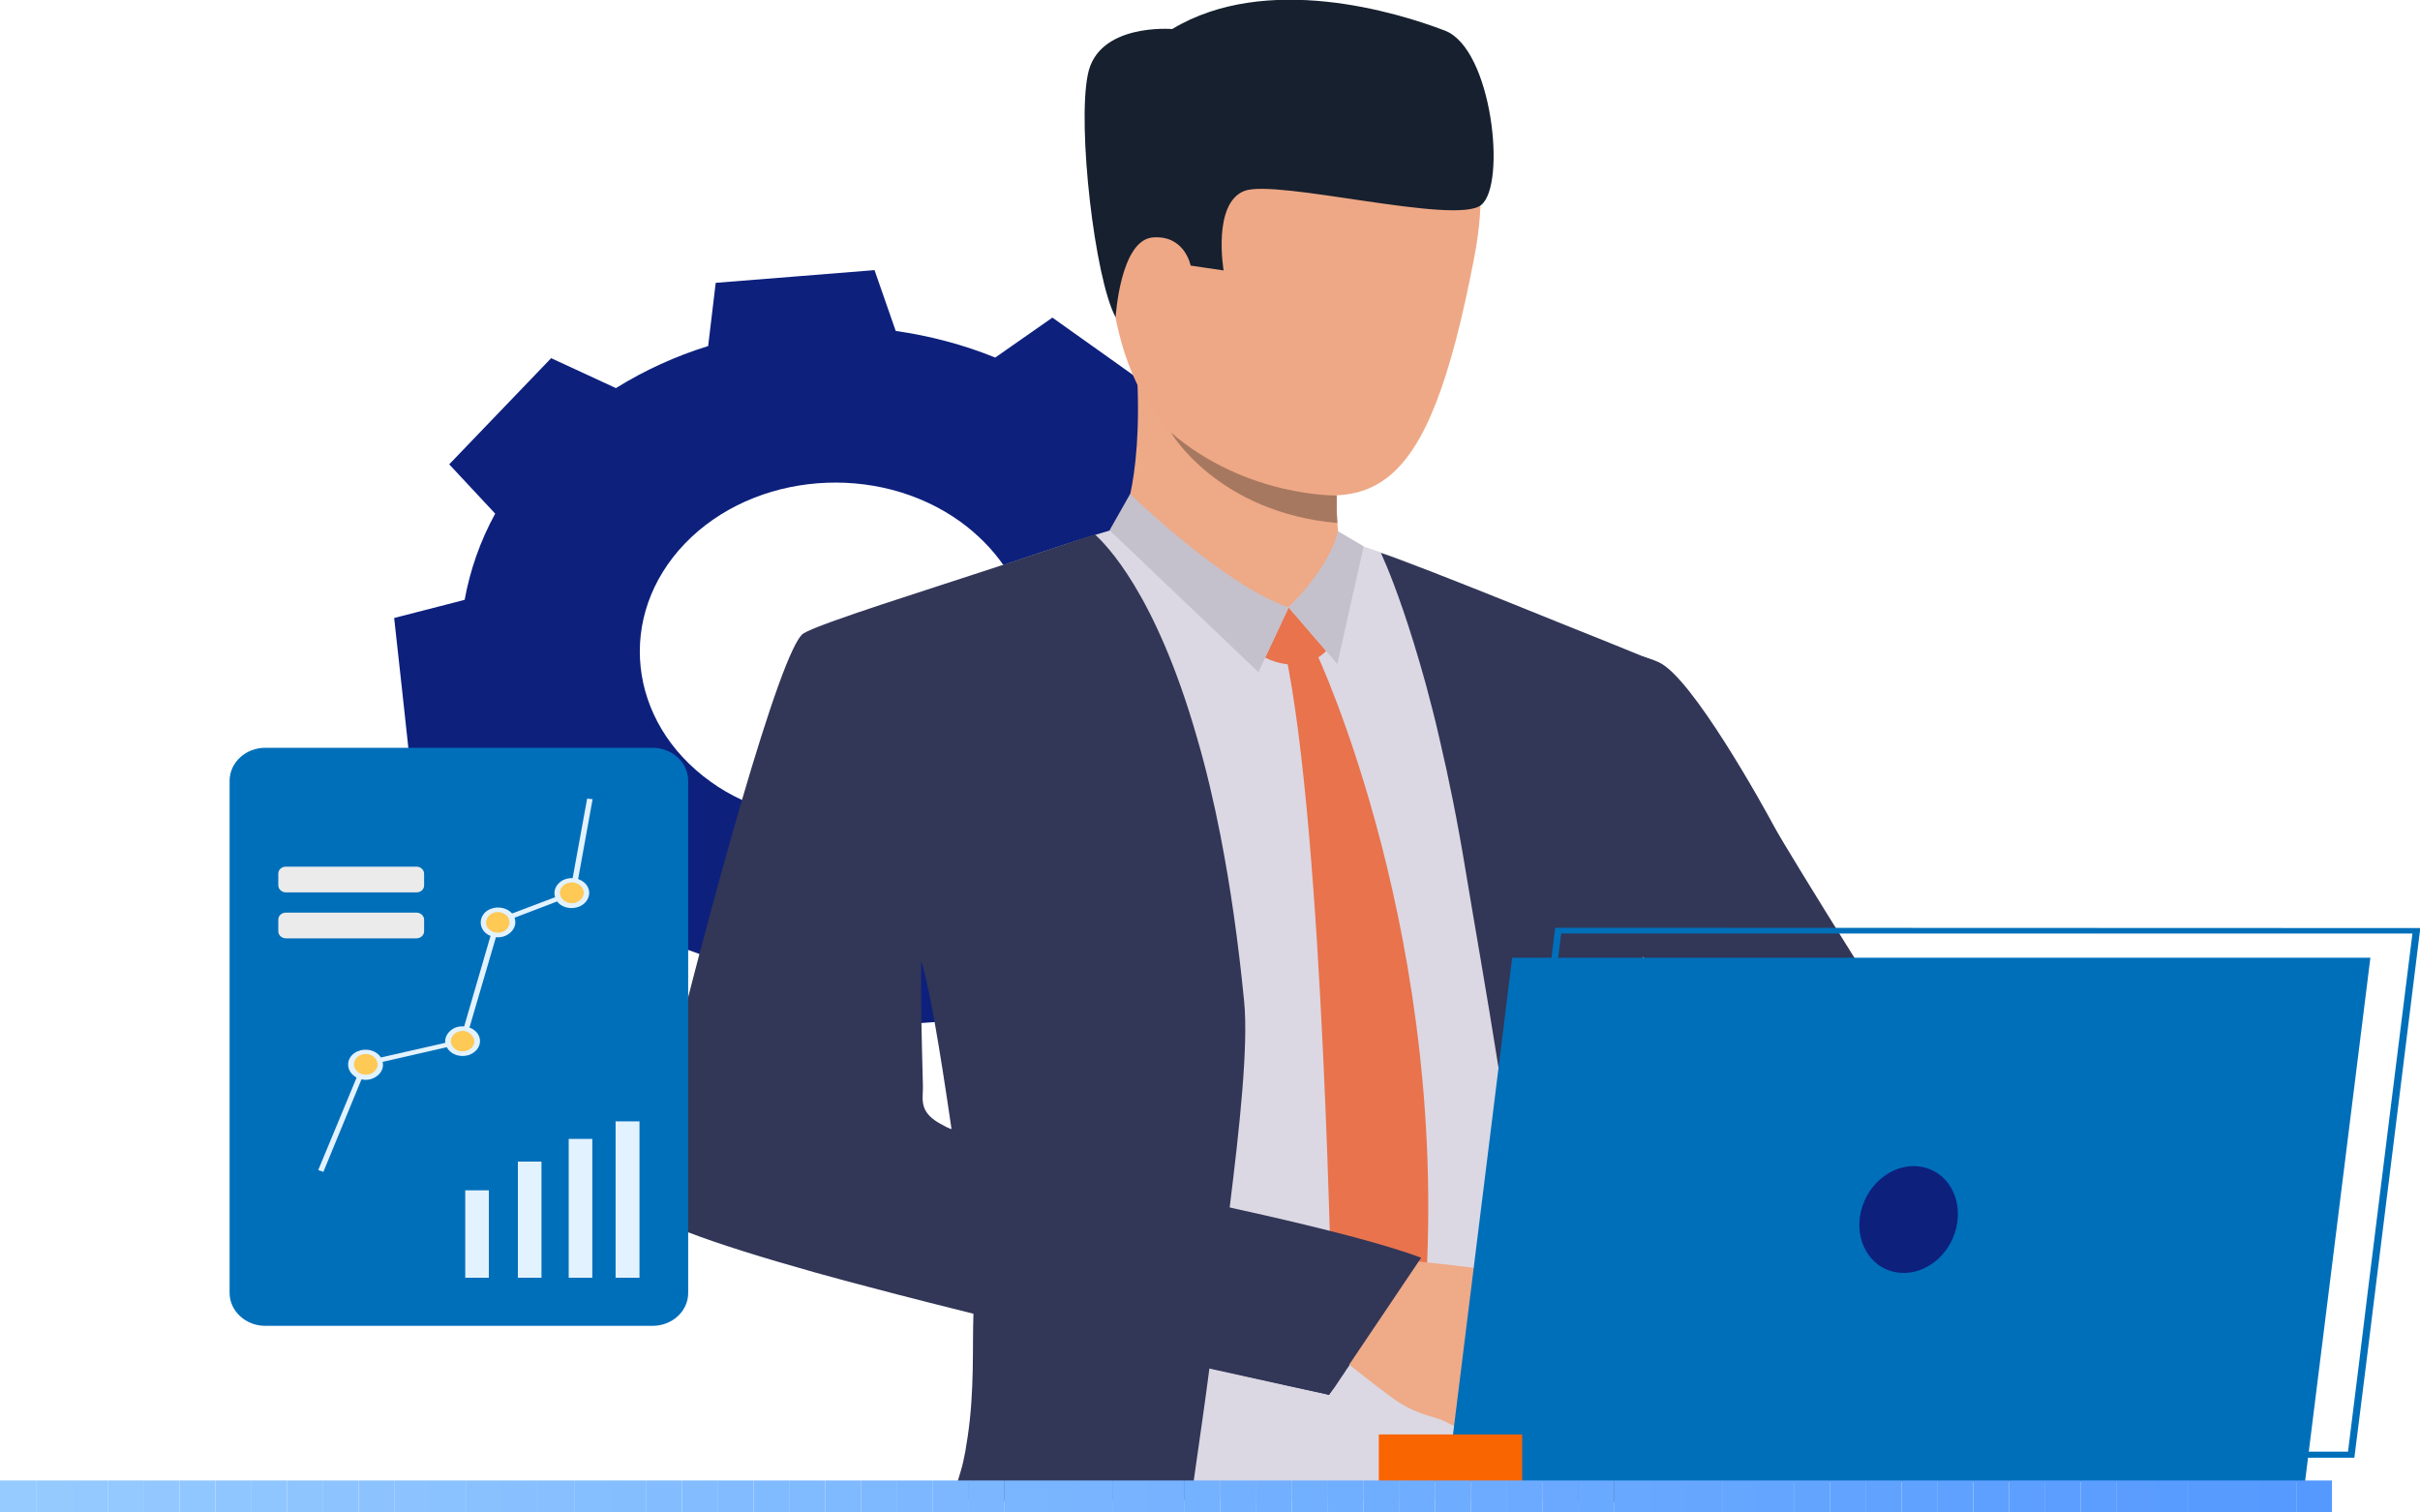 <?xml version="1.0" encoding="utf-8"?>
<!-- Generator: Adobe Illustrator 23.0.1, SVG Export Plug-In . SVG Version: 6.00 Build 0)  -->
<svg version="1.1" id="Layer_1" xmlns="http://www.w3.org/2000/svg" xmlns:xlink="http://www.w3.org/1999/xlink" x="0px" y="0px"
	 viewBox="0 0 800 500" style="enable-background:new 0 0 800 500;" xml:space="preserve">
<style type="text/css">
	.st0{fill:#0D207C;}
	.st1{fill:#DBD8E3;}
	.st2{fill:#323657;}
	.st3{fill:#EEA987;}
	.st4{fill:#E8734D;}
	.st5{fill:#C4C1CC;}
	.st6{fill:#EFAA88;}
	.st7{fill:#EEA886;}
	.st8{fill:#16202E;}
	.st9{fill:#A77860;}
	.st10{fill:#006FBA;}
	.st11{fill:#F96500;}
	.st12{clip-path:url(#SVGID_2_);fill:#96CBFF;}
	.st13{clip-path:url(#SVGID_4_);fill:#96CBFF;}
	.st14{clip-path:url(#SVGID_6_);fill:#95CAFF;}
	.st15{clip-path:url(#SVGID_8_);fill:#94C9FF;}
	.st16{clip-path:url(#SVGID_10_);fill:#93C9FF;}
	.st17{clip-path:url(#SVGID_12_);fill:#92C8FF;}
	.st18{clip-path:url(#SVGID_14_);fill:#91C7FF;}
	.st19{clip-path:url(#SVGID_16_);fill:#90C6FF;}
	.st20{clip-path:url(#SVGID_18_);fill:#8FC6FF;}
	.st21{clip-path:url(#SVGID_20_);fill:#8EC5FF;}
	.st22{clip-path:url(#SVGID_22_);fill:#8DC4FF;}
	.st23{clip-path:url(#SVGID_24_);fill:#8CC3FF;}
	.st24{clip-path:url(#SVGID_26_);fill:#8BC2FF;}
	.st25{clip-path:url(#SVGID_28_);fill:#8AC2FF;}
	.st26{clip-path:url(#SVGID_30_);fill:#89C1FF;}
	.st27{clip-path:url(#SVGID_32_);fill:#88C0FF;}
	.st28{clip-path:url(#SVGID_34_);fill:#87BFFF;}
	.st29{clip-path:url(#SVGID_36_);fill:#86BFFF;}
	.st30{clip-path:url(#SVGID_38_);fill:#85BEFF;}
	.st31{clip-path:url(#SVGID_40_);fill:#84BDFF;}
	.st32{clip-path:url(#SVGID_42_);fill:#83BCFF;}
	.st33{clip-path:url(#SVGID_44_);fill:#82BBFF;}
	.st34{clip-path:url(#SVGID_46_);fill:#81BBFF;}
	.st35{clip-path:url(#SVGID_48_);fill:#80BAFF;}
	.st36{clip-path:url(#SVGID_50_);fill:#7FB9FF;}
	.st37{clip-path:url(#SVGID_52_);fill:#7EB8FF;}
	.st38{clip-path:url(#SVGID_54_);fill:#7DB7FF;}
	.st39{clip-path:url(#SVGID_56_);fill:#7CB7FF;}
	.st40{clip-path:url(#SVGID_58_);fill:#7BB6FF;}
	.st41{clip-path:url(#SVGID_60_);fill:#7AB5FF;}
	.st42{clip-path:url(#SVGID_62_);fill:#79B4FF;}
	.st43{clip-path:url(#SVGID_64_);fill:#78B4FF;}
	.st44{clip-path:url(#SVGID_66_);fill:#77B3FF;}
	.st45{clip-path:url(#SVGID_68_);fill:#76B2FF;}
	.st46{clip-path:url(#SVGID_70_);fill:#74B1FF;}
	.st47{clip-path:url(#SVGID_72_);fill:#73B0FF;}
	.st48{clip-path:url(#SVGID_74_);fill:#72B0FF;}
	.st49{clip-path:url(#SVGID_76_);fill:#71AFFF;}
	.st50{clip-path:url(#SVGID_78_);fill:#70AEFF;}
	.st51{clip-path:url(#SVGID_80_);fill:#6FADFF;}
	.st52{clip-path:url(#SVGID_82_);fill:#6EADFF;}
	.st53{clip-path:url(#SVGID_84_);fill:#6DACFF;}
	.st54{clip-path:url(#SVGID_86_);fill:#6CABFF;}
	.st55{clip-path:url(#SVGID_88_);fill:#6BAAFF;}
	.st56{clip-path:url(#SVGID_90_);fill:#6AA9FF;}
	.st57{clip-path:url(#SVGID_92_);fill:#69A9FF;}
	.st58{clip-path:url(#SVGID_94_);fill:#68A8FF;}
	.st59{clip-path:url(#SVGID_96_);fill:#67A7FF;}
	.st60{clip-path:url(#SVGID_98_);fill:#66A6FF;}
	.st61{clip-path:url(#SVGID_100_);fill:#65A6FF;}
	.st62{clip-path:url(#SVGID_102_);fill:#64A5FF;}
	.st63{clip-path:url(#SVGID_104_);fill:#63A4FF;}
	.st64{clip-path:url(#SVGID_106_);fill:#62A3FF;}
	.st65{clip-path:url(#SVGID_108_);fill:#61A2FF;}
	.st66{clip-path:url(#SVGID_110_);fill:#60A2FF;}
	.st67{clip-path:url(#SVGID_112_);fill:#5FA1FF;}
	.st68{clip-path:url(#SVGID_114_);fill:#5EA0FF;}
	.st69{clip-path:url(#SVGID_116_);fill:#5D9FFF;}
	.st70{clip-path:url(#SVGID_118_);fill:#5C9EFF;}
	.st71{clip-path:url(#SVGID_120_);fill:#5B9EFF;}
	.st72{clip-path:url(#SVGID_122_);fill:#5A9DFF;}
	.st73{clip-path:url(#SVGID_124_);fill:#599CFF;}
	.st74{clip-path:url(#SVGID_126_);fill:#589BFF;}
	.st75{clip-path:url(#SVGID_128_);fill:#579BFF;}
	.st76{clip-path:url(#SVGID_130_);fill:#569AFF;}
	.st77{clip-path:url(#SVGID_132_);fill:#5599FF;}
	.st78{clip-path:url(#SVGID_134_);fill:#5599FF;}
	.st79{fill:#E3F2FF;}
	.st80{fill:#FFC955;}
	.st81{fill:#EBEBEB;}
</style>
<g>
	<g>
		<g>
			<path class="st0" d="M388.7,261c3-5.4,5.4-11,7.2-16.7c1.3-3.9,2.3-7.8,3-11.7l23.3-6.1l0-0.1l-0.3-2.7l-2.1-19.9l-2.5-22.7
				l-24.1-2.2c-0.6-1.4-1.2-2.8-1.9-4.2c-3.7-7.8-8.4-15.2-14.2-22.2l11.5-18.5l-20.3-14.5L347.9,105L329,118.2
				c-10.6-4.3-21.7-7.2-32.9-8.8l-7-20.1l-26.2,2.1l-26.3,2.1l-2.5,20.9c-10.7,3.3-21,8-30.5,13.9l-21.4-9.9l-33.7,35.1l15.2,16.3
				c-5,9.1-8.3,18.7-10.1,28.5l-23.3,6l2.5,22.7l2.2,20.3l0.3,2.3l24.1,2.2c3.9,9.3,9.2,18.2,16.1,26.3L164,296.6l6.7,4.8l1.6,1.1
				l12,8.6l20.3,14.5l18.8-13.2c1.3,0.5,2.7,1.1,4,1.6c1.3,0.5,2.6,0.9,3.9,1.4c3.1,1.1,6.3,2,9.5,2.8c5.1,1.3,10.3,2.3,15.5,3.1
				l7,20.1l2.8-0.2l20.5-1.6l2.9-0.2l15-1.2l4.2-0.3l7-0.6l0.1-0.5l1.6-12.7l0.9-7.6c10.7-3.3,21-8,30.5-13.9l21.3,9.9l16.8-17.5
				l16.6-17.3l0.2-0.2l-0.3-0.3L388.7,261z M326,251c-17.9,18.7-47,24.7-72,16.8c-2.9-0.9-5.8-2-8.6-3.3c-3.7-1.7-7.2-3.7-10.5-6.1
				c-27.5-19.7-31.3-54.9-8.5-78.7c22.8-23.7,63.5-27,91-7.3c5.8,4.2,10.6,9.1,14.3,14.4c0,0,0,0,0,0C345.4,206.5,344,232.3,326,251
				z"/>
			<g>
				<g>
					<g>
						<path class="st1" d="M540.2,216.3c-4.6-2.1-9.3-4.1-13.4-5.8c-3.9-1.6-8.2-3.3-12.6-5.1c-16.7-6.8-35.8-14.4-49.1-19.6
							c-0.8-0.3-1.7-0.7-2.5-1c-2.1-0.8-4.2-1.6-6.1-2.2c-0.3-0.1-0.6-0.2-0.9-0.3c-5.7-2-9.9-3.2-9.9-3.2s-32.9-2.7-54.5-4.3
							c-9.3-0.7-16.4-1.1-18-1c-1.1,0.1-5.2,1.2-11.1,3c-0.3,0.1-0.8,0.3-1.3,0.4c-2.6,0.8-5.6,1.8-8.8,2.8c-5,1.6-11,3.7-17.4,5.8
							c-0.4,0.1-0.8,0.3-1.2,0.4c-0.5,0.2-1,0.4-1.5,0.5c-23.5,8-51.2,18-56.8,21.4c-4.1,2.5-12.4,28.3-21,59.6
							c-4.5,16.1-9,33.8-13.1,50.4c-5.7,22.8-10.5,43.8-13.4,56.9c-1.5,6.9-2.4,11.6-2.5,13.2c-0.1,1.5,0.8,3,2.5,4.6
							c6,5.5,22.3,11.6,42.7,17.6c6.3,1.9,13.1,3.7,20,5.5c4.2,1.1,8.4,2.2,12.7,3.2c6.6,1.6,13.4,3.2,20,4.8
							c1.1,0.3,2.3,0.5,3.4,0.8c0,5.5-0.1,11.9-0.1,18.6c-0.1,9.8-0.3,20.6-0.5,31.2c0,1.3-0.1,2.5-0.1,3.8c0,0.2,0,0.5,0,0.7
							c0,0.1,0,0.2,0,0.3c-0.1,2-0.1,4-0.1,6c0,1.3-0.1,2.5-0.1,3.8c-0.1,2.3-0.1,4.6-0.1,6.8h215.3c-0.2-2.1-0.3-4.2-0.5-6.3
							c-0.1-1.5-0.2-2.9-0.3-4.3c0-0.4-0.1-0.9-0.1-1.3c-0.1-0.8-0.1-1.5-0.1-2.4c0-0.6-0.1-1.3-0.1-1.9
							c-1.1-14.7-3.7-37.8-2.9-60.4c0,0-0.4-18.9,1.3-31.5c0.3-2.3,0.7-4.3,1.1-6c0.1-7.5,0.2-15,0.4-22.3c0.4-15.7,1-30.6,1.6-43.1
							c0-1.1,0.1-2.1,0.1-3.1c0.1-1.7,0.1-3.3,0.2-4.8c0-0.7,0.1-1.3,0.1-1.9c0.8-14.6,1.4-23.9,1.4-23.9
							c1.1-12.5,1.9-24.5,2.7-36.1c0.6-9.4,1.1-18.5,1.4-27.4C544.7,218.3,542.5,217.3,540.2,216.3z M319.3,399.6
							c-4.1-0.7-8.1-1.5-11.9-2.4c-2.7-0.6-5.3-1.2-7.8-1.8c-1.2-0.3-2.3-0.6-3.4-0.9c-6.3-1.7-11.7-3.6-16-5.6
							c-2.4-1.1-4.5-2.3-6.1-3.5c-0.5-0.4-0.9-0.7-1.3-1.1c-2-1.9-3.1-3.8-3.1-5.9c0-1.1,0.1-2.2,0.3-3.3c0.8-5.1,3-11.1,6-17.1
							c3-6.2,6.9-12.5,10.6-18.3c4.9-7.4,9.8-13.9,12.8-17.8c0.3-0.5,0.7-0.8,1-1.2c0.1-0.1,0.2-0.3,0.3-0.4
							c0.2-0.3,0.4-0.5,0.6-0.8c0.4-0.5,0.7-0.9,0.9-1.2c0.2-0.3,0.3-0.4,0.3-0.4s1.5-0.5,1.5-0.5c0,0,1.7-0.2,1.7-0.2
							c0,0,5.1-4.1,5.1-4.1c0.3,0.8,1.1,4.3,2.1,9.5c0.8,3.9,1.8,8.7,2.8,14.2c0.5,2.9,1.1,5.9,1.7,9.1c0,0,0,0,0,0
							c1.2,6.7,2.5,13.9,3.6,21.1c0.7,4.1,1.3,8.3,1.9,12.3c1.1,7.7,2,15.2,2.5,21.6C323.5,400.4,321.4,400,319.3,399.6z"/>
					</g>
				</g>
				<g>
					<g>
						<path class="st2" d="M547.5,489.8c-0.2-1.4-0.5-2.9-0.7-4.3c-0.2-1.2-0.4-2.5-0.6-3.7c-0.1-0.6-0.2-1.3-0.3-1.9
							c-1.1-6.9-2.1-13.8-3.1-20.6c0-0.1,0-0.1,0-0.1c-0.4-2.9-0.8-5.7-1.2-8.5c0-0.1,0-0.3-0.1-0.4c-1.6-11.9-2.9-23.3-3.8-33.7
							c-0.7-8-0.1-15.8,1.2-23.4c0.1-1.3,0.2-2.5,0.3-3.8c0.7-10.6,1.4-21.2,2-31.5c0.8-15.1,1.5-29.3,2-41.2c0,0,0-0.1,0-0.1
							c0.1-2.8,0.2-5.4,0.3-7.9c0-0.7,0.1-1.3,0.1-1.9c0.6-14.2,0.9-23.2,0.9-23.2c1.1-12.8,1.9-25.1,2.6-37
							c0.5-9.5,0.9-18.6,1.3-27.5v0c0,0-0.1,0-0.2-0.1c-0.1-0.1-0.2-0.1-0.3-0.1c-0.3-0.1-0.7-0.3-1.3-0.5c-0.1-0.1-0.2-0.1-0.3-0.1
							c-4.8-2-17.4-7.1-31.7-12.8c-19-7.7-41-16.5-51.9-20.5c-3.1-1.2-5.3-1.9-6.2-2.2c0,0,0.7,1.5,2,4.6c2.6,6.3,7.4,19,12.9,39
							c1.5,5.6,3.1,11.7,4.6,18.4c2.9,12.3,5.8,26.6,8.5,43c2.7,16.4,6.8,39.4,10.9,65.3c2.4,15.1,4.9,31.1,7.1,47.4
							c0.4,2.9,0.8,5.8,1.1,8.7c0.1,0.4,0.1,0.8,0.2,1.3v0c0.6,4.8,1.3,9.7,2.2,14.5v0c0.7,4.4,1.5,8.7,2.3,13.1
							c1.1,5.7,2.2,11.4,3.4,17c0,0,0,0.1,0,0.1c1.8,8.6,3.6,17,5.3,25.1c0.1,0.6,0.3,1.3,0.4,1.9c0.3,1.2,0.5,2.5,0.8,3.7
							c0.3,1.4,0.6,2.9,0.9,4.3c0.4,2.1,0.8,4.2,1.2,6.3h28.2C548.1,494,547.8,491.9,547.5,489.8z"/>
					</g>
				</g>
				<g>
					<g>
						<path class="st2" d="M466.3,414.6C466.3,414.6,466.3,414.5,466.3,414.6c-1.7-0.7-4.5-1.6-8.3-2.6c-0.1,0-0.1-0.1-0.2-0.1
							c-4.7-1.3-11-2.8-18.2-4.4c-9.6-2.2-21.1-4.8-33.2-7.6c0-0.2,0.1-0.4,0.1-0.7c3.3-26.7,6.2-53.3,4.8-68
							c-2-20.4-4.6-38.2-7.6-53.7c-0.1-0.2-0.1-0.4-0.1-0.6c-2.4-12.3-5-23.1-7.8-32.7c-13.8-48.4-30.5-64.4-33.8-67.5
							c-0.3,0.1-0.8,0.3-1.3,0.4c-4.9,1.6-16.8,5.5-20.5,6.8c-1.8,0.6-3.7,1.2-5.7,1.9c-0.4,0.1-0.8,0.3-1.2,0.4
							c-0.5,0.2-1,0.3-1.6,0.5c-23.9,7.9-60.6,19.3-66.1,22.7c-3.8,2.4-11.7,25.6-20.3,55c-4.7,16-9.5,33.7-14.1,51
							c-1.3,5-2.6,10-3.9,15c-8.7,33.8-15.5,62.6-16,67c-0.3,2.5,5.7,5.9,16,9.9c10.4,4,25.2,8.6,42.3,13.4
							c5.7,1.6,11.7,3.2,17.8,4.8c6.3,1.7,12.7,3.3,19.3,5c5,1.3,10.1,2.5,15.1,3.8c-0.4,10.8,0.4,25.1-1.9,40.6
							c-0.2,1.2-0.4,2.5-0.6,3.7c0,0.2-0.1,0.5-0.1,0.7c0,0.2-0.1,0.4-0.1,0.6c-0.4,2-0.8,4.1-1.4,6.1c-0.3,1.2-0.7,2.2-1,3.3
							c-0.7,2-1.3,4-1.4,7l78.4-0.3c0.5-3.5,1-7,1.5-10.6c1.5-10.6,3.1-21.4,4.6-33c20.6,4.6,35.4,7.8,38.8,8.5c0.1,0,0.1,0,0.2,0.1
							c0.1,0,0.3,0.1,0.3,0.1c0.1,0,0.2,0.1,0.2,0.1l0.4-0.6l0.4-0.5l0.5-0.7l0.6-0.8c0.6-0.9,1.3-2,2.2-3.3l0.9-1.3l0.9-1.4
							l0.5-0.7c0.1-0.2,0.3-0.4,0.4-0.6v0l1.1-1.7c0.5-0.8,1.1-1.6,1.7-2.5c6.5-9.9,14.6-22.5,18.4-30.1c0.2-0.4,0.4-0.7,0.5-1.1
							C468,415.5,467.5,415.1,466.3,414.6z M305.1,359c-0.2-7.9-0.4-15-0.5-21c-0.1-8.2-0.1-14.4-0.1-17.7c0-1.7,0-2.6,0-2.6
							c0.3,0.8,0.5,1.7,0.8,2.7c1.1,4.1,2.3,10,3.6,17.1c1.8,10.1,3.7,22.4,5.5,34.7c0.1,0.4,0.1,0.7,0.1,1.1
							c-1-0.4-1.9-0.8-2.7-1.3C303.4,367.8,305.2,363.5,305.1,359z"/>
					</g>
				</g>
				<g>
					<g>
						<path class="st3" d="M369.6,175.6c0,0,8.5-13.9,6.2-53.5c-0.6-11,66.6,26,66.6,26s-0.2,3.8-0.4,8.9c-0.1,2.1-0.1,4.5-0.1,6.8
							c0,0.7,0,1.3,0,2c0,1.1,0,2.2,0,3.2c0,1.3,0.1,2.6,0.2,3.9c0.1,1.4,0.2,2.8,0.4,4c0.3,2.4,1.9,6.6,2.5,7.8
							C448.1,190.8,394.8,191.2,369.6,175.6z"/>
					</g>
				</g>
				<g>
					<path class="st4" d="M426,200.8l12.4,14.4c0,0-7.3,8.4-20.2,2.2L426,200.8z"/>
				</g>
				<g>
					<path class="st4" d="M435.1,215.7c0,0,45.4,95.9,35.7,217.8L456.5,456l-16.2-19.2c0,0-2.6-161.8-15.5-221.5L435.1,215.7z"/>
				</g>
				<g>
					<path class="st3" d="M439.3,187.3L426,200.8c0,0-21.3-3.6-27.6-13.2C392.2,177.9,439.3,187.3,439.3,187.3z"/>
				</g>
				<g>
					<path class="st5" d="M442.3,175.6c0,0-1.5,10.2-16.3,25.2l16.1,18.7l8.7-38.9L442.3,175.6z"/>
				</g>
				<g>
					<path class="st5" d="M373.6,163.3c0,0,30.8,30.1,52.4,37.5l-10,21.4l-49.2-46.9L373.6,163.3z"/>
				</g>
				<g>
					<g>
						<path class="st2" d="M690.4,435.8c0,0-40.9-34.3-67.7-40c-12.4-2.6-28.7-17.4-44.2-34.8c-5.1-5.7-10.1-11.7-14.9-17.7
							c0,0,0,0,0,0c-19-23.8-34-46.5-34-46.5s-56.3-57-11.1-82.4c0,0,19.4-0.4,30,4.6c10.9,5.1,34.2,47.1,38.2,54.6
							c4,7.4,46.7,76.5,49.6,78.1c2.9,1.5,7.6,7.2,24.7,15.2c21,9.8,53.9,38.3,53.9,38.3L690.4,435.8z"/>
					</g>
				</g>
				<g>
					<path class="st6" d="M494.1,475.5c0,0-5.7-0.2-8.2-1.3c0,0-4.3-2.4-7.4-3.9c-1-0.5-1.9-0.9-2.5-1.1c-2.5-0.9-8.3-2.1-13.7-5.7
						c-5.4-3.5-22.9-17.7-22.9-17.7l11.3-15.1l5.2-14.9c0,0,40.9,3.5,46.3,6.3c0.5,0.3,1,0.6,1.5,0.9c4.4,2.8,6.2,6.4,8.3,8.1
						c0.8,0.6,7.9,7.2,7.5,9.9c-0.6,3.7-2.7,6.1-5.3,7.2c0,0-1.4,7.2-5.8,10.5c0,0-1.1,6.7-7.8,9.4
						C500.7,468,498.7,474.7,494.1,475.5z"/>
				</g>
				<g>
					<path class="st7" d="M429,19.9c0,0,73.9-15.4,58.3,65.5c-15.6,80.9-33.3,87.4-78.3,71.3c-45-16.1-41.9-67.8-44.6-93.1
						C361.8,38.2,405.4,21.1,429,19.9z"/>
				</g>
				<g>
					<path class="st7" d="M390.2,75.9c-1.1-7.1-17.4-9.5-18.5,1.2c-1.1,10.7,7.9,29.3,14,27.4C391.8,102.6,391.7,85.7,390.2,75.9z"
						/>
				</g>
				<g>
					<path class="st8" d="M368.8,104.9c0,0,1.5-25.4,12.2-26.4c10.7-0.9,12.6,9.3,12.6,9.3l10.9,1.6c0,0-3.8-22.2,6.9-26.3
						c10.7-4,69.7,11.4,78.2,4.7c8.5-6.6,3.7-51.8-12-57.7c-15.7-6-58.9-19.3-90.1-0.5c0,0-24.6-2.1-27.9,15.1
						C356.1,41.9,361.9,92.2,368.8,104.9z"/>
				</g>
				<g>
					<path class="st2" d="M469.8,415.8l-30.5,45.3c0,0-80.8-18-99.7-22.6l43.1-44.4C382.8,394.2,446.3,406.8,469.8,415.8z"/>
				</g>
				<g>
					<path class="st9" d="M442.1,172.9L442.1,172.9c-39.6-3.5-55-29.9-55-29.9c24.9,21.4,54.8,20.8,54.8,20.8c0,0.7,0,1.3,0,2
						c0,1.1,0,2.2,0,3.2C442,170.3,442,171.6,442.1,172.9z"/>
				</g>
			</g>
			<g>
				<path class="st7" d="M527.2,378.6c45.9,40.9,106.6,92.4,106.6,92.4l23.7-38.9c0,0-53.9-54.6-90.4-91.1
					C555.9,345.7,535.3,357,527.2,378.6z"/>
			</g>
			<g>
				<g>
					<path class="st7" d="M498.8,433.6c0,0,12.4,5.2,15.6,7.5c3.2,2.3,16.3,10.8,19.5,12.8s-4.8,7.7-28.2-1.1
						C482.3,443.9,498.8,433.6,498.8,433.6z"/>
				</g>
			</g>
			<g>
				<polygon class="st10" points="499.9,316.6 478.4,489.8 762,489.8 783.6,316.6 				"/>
			</g>
			<g>
				<path class="st10" d="M514.1,306.7l-1.2,9.9l-10.4,83.6l-2.6,21.2l-1.6,12.6l-1.7,13.9l-3.3,26.4l-0.1,1.3l-0.8,6.3h285.9
					l3.6-28.6l3-24.2l8.5-68.3l6.7-54L514.1,306.7L514.1,306.7z M791.2,359l-8.6,69.1l-2.8,22.9l-3.6,28.9H494.8l0.6-4.8l0.1-0.9
					l3.1-24.9l1.9-15l1.5-12.2l1.6-13.2l11.5-92.3l1-8h281.4L791.2,359z"/>
			</g>
			<g>
				<rect x="455.8" y="474.2" class="st11" width="47.4" height="15.6"/>
			</g>
			<g>
				<g>
					<g>
						<defs>
							<rect id="SVGID_1_" y="489.4" width="770.9" height="10.6"/>
						</defs>
						<clipPath id="SVGID_2_">
							<use xlink:href="#SVGID_1_"  style="overflow:visible;"/>
						</clipPath>
						<path class="st12" d="M0,489.4V500V489.4z"/>
					</g>
					<g>
						<defs>
							<rect id="SVGID_3_" y="489.4" width="770.9" height="10.6"/>
						</defs>
						<clipPath id="SVGID_4_">
							<use xlink:href="#SVGID_3_"  style="overflow:visible;"/>
						</clipPath>
						<rect y="489.4" class="st13" width="11.9" height="10.6"/>
					</g>
					<g>
						<defs>
							<rect id="SVGID_5_" y="489.4" width="770.9" height="10.6"/>
						</defs>
						<clipPath id="SVGID_6_">
							<use xlink:href="#SVGID_5_"  style="overflow:visible;"/>
						</clipPath>
						<rect x="11.9" y="489.4" class="st14" width="11.9" height="10.6"/>
					</g>
					<g>
						<defs>
							<rect id="SVGID_7_" y="489.4" width="770.9" height="10.6"/>
						</defs>
						<clipPath id="SVGID_8_">
							<use xlink:href="#SVGID_7_"  style="overflow:visible;"/>
						</clipPath>
						<rect x="23.7" y="489.4" class="st15" width="11.9" height="10.6"/>
					</g>
					<g>
						<defs>
							<rect id="SVGID_9_" y="489.4" width="770.9" height="10.6"/>
						</defs>
						<clipPath id="SVGID_10_">
							<use xlink:href="#SVGID_9_"  style="overflow:visible;"/>
						</clipPath>
						<rect x="35.6" y="489.4" class="st16" width="11.9" height="10.6"/>
					</g>
					<g>
						<defs>
							<rect id="SVGID_11_" y="489.4" width="770.9" height="10.6"/>
						</defs>
						<clipPath id="SVGID_12_">
							<use xlink:href="#SVGID_11_"  style="overflow:visible;"/>
						</clipPath>
						<rect x="47.4" y="489.4" class="st17" width="11.9" height="10.6"/>
					</g>
					<g>
						<defs>
							<rect id="SVGID_13_" y="489.4" width="770.9" height="10.6"/>
						</defs>
						<clipPath id="SVGID_14_">
							<use xlink:href="#SVGID_13_"  style="overflow:visible;"/>
						</clipPath>
						<rect x="59.3" y="489.4" class="st18" width="11.9" height="10.6"/>
					</g>
					<g>
						<defs>
							<rect id="SVGID_15_" y="489.4" width="770.9" height="10.6"/>
						</defs>
						<clipPath id="SVGID_16_">
							<use xlink:href="#SVGID_15_"  style="overflow:visible;"/>
						</clipPath>
						<rect x="71.2" y="489.4" class="st19" width="11.9" height="10.6"/>
					</g>
					<g>
						<defs>
							<rect id="SVGID_17_" y="489.4" width="770.9" height="10.6"/>
						</defs>
						<clipPath id="SVGID_18_">
							<use xlink:href="#SVGID_17_"  style="overflow:visible;"/>
						</clipPath>
						<rect x="83" y="489.4" class="st20" width="11.9" height="10.6"/>
					</g>
					<g>
						<defs>
							<rect id="SVGID_19_" y="489.4" width="770.9" height="10.6"/>
						</defs>
						<clipPath id="SVGID_20_">
							<use xlink:href="#SVGID_19_"  style="overflow:visible;"/>
						</clipPath>
						<rect x="94.9" y="489.4" class="st21" width="11.9" height="10.6"/>
					</g>
					<g>
						<defs>
							<rect id="SVGID_21_" y="489.4" width="770.9" height="10.6"/>
						</defs>
						<clipPath id="SVGID_22_">
							<use xlink:href="#SVGID_21_"  style="overflow:visible;"/>
						</clipPath>
						<rect x="106.7" y="489.4" class="st22" width="11.9" height="10.6"/>
					</g>
					<g>
						<defs>
							<rect id="SVGID_23_" y="489.4" width="770.9" height="10.6"/>
						</defs>
						<clipPath id="SVGID_24_">
							<use xlink:href="#SVGID_23_"  style="overflow:visible;"/>
						</clipPath>
						<rect x="118.6" y="489.4" class="st23" width="11.9" height="10.6"/>
					</g>
					<g>
						<defs>
							<rect id="SVGID_25_" y="489.4" width="770.9" height="10.6"/>
						</defs>
						<clipPath id="SVGID_26_">
							<use xlink:href="#SVGID_25_"  style="overflow:visible;"/>
						</clipPath>
						<rect x="130.5" y="489.4" class="st24" width="11.9" height="10.6"/>
					</g>
					<g>
						<defs>
							<rect id="SVGID_27_" y="489.4" width="770.9" height="10.6"/>
						</defs>
						<clipPath id="SVGID_28_">
							<use xlink:href="#SVGID_27_"  style="overflow:visible;"/>
						</clipPath>
						<rect x="142.3" y="489.4" class="st25" width="11.9" height="10.6"/>
					</g>
					<g>
						<defs>
							<rect id="SVGID_29_" y="489.4" width="770.9" height="10.6"/>
						</defs>
						<clipPath id="SVGID_30_">
							<use xlink:href="#SVGID_29_"  style="overflow:visible;"/>
						</clipPath>
						<rect x="154.2" y="489.4" class="st26" width="11.9" height="10.6"/>
					</g>
					<g>
						<defs>
							<rect id="SVGID_31_" y="489.4" width="770.9" height="10.6"/>
						</defs>
						<clipPath id="SVGID_32_">
							<use xlink:href="#SVGID_31_"  style="overflow:visible;"/>
						</clipPath>
						<rect x="166" y="489.4" class="st27" width="11.9" height="10.6"/>
					</g>
					<g>
						<defs>
							<rect id="SVGID_33_" y="489.4" width="770.9" height="10.6"/>
						</defs>
						<clipPath id="SVGID_34_">
							<use xlink:href="#SVGID_33_"  style="overflow:visible;"/>
						</clipPath>
						<rect x="177.9" y="489.4" class="st28" width="11.9" height="10.6"/>
					</g>
					<g>
						<defs>
							<rect id="SVGID_35_" y="489.4" width="770.9" height="10.6"/>
						</defs>
						<clipPath id="SVGID_36_">
							<use xlink:href="#SVGID_35_"  style="overflow:visible;"/>
						</clipPath>
						<rect x="189.8" y="489.4" class="st29" width="11.9" height="10.6"/>
					</g>
					<g>
						<defs>
							<rect id="SVGID_37_" y="489.4" width="770.9" height="10.6"/>
						</defs>
						<clipPath id="SVGID_38_">
							<use xlink:href="#SVGID_37_"  style="overflow:visible;"/>
						</clipPath>
						<rect x="201.6" y="489.4" class="st30" width="11.9" height="10.6"/>
					</g>
					<g>
						<defs>
							<rect id="SVGID_39_" y="489.4" width="770.9" height="10.6"/>
						</defs>
						<clipPath id="SVGID_40_">
							<use xlink:href="#SVGID_39_"  style="overflow:visible;"/>
						</clipPath>
						<rect x="213.5" y="489.4" class="st31" width="11.9" height="10.6"/>
					</g>
					<g>
						<defs>
							<rect id="SVGID_41_" y="489.4" width="770.9" height="10.6"/>
						</defs>
						<clipPath id="SVGID_42_">
							<use xlink:href="#SVGID_41_"  style="overflow:visible;"/>
						</clipPath>
						<rect x="225.4" y="489.4" class="st32" width="11.9" height="10.6"/>
					</g>
					<g>
						<defs>
							<rect id="SVGID_43_" y="489.4" width="770.9" height="10.6"/>
						</defs>
						<clipPath id="SVGID_44_">
							<use xlink:href="#SVGID_43_"  style="overflow:visible;"/>
						</clipPath>
						<rect x="237.2" y="489.4" class="st33" width="11.9" height="10.6"/>
					</g>
					<g>
						<defs>
							<rect id="SVGID_45_" y="489.4" width="770.9" height="10.6"/>
						</defs>
						<clipPath id="SVGID_46_">
							<use xlink:href="#SVGID_45_"  style="overflow:visible;"/>
						</clipPath>
						<rect x="249.1" y="489.4" class="st34" width="11.9" height="10.6"/>
					</g>
					<g>
						<defs>
							<rect id="SVGID_47_" y="489.4" width="770.9" height="10.6"/>
						</defs>
						<clipPath id="SVGID_48_">
							<use xlink:href="#SVGID_47_"  style="overflow:visible;"/>
						</clipPath>
						<rect x="260.9" y="489.4" class="st35" width="11.9" height="10.6"/>
					</g>
					<g>
						<defs>
							<rect id="SVGID_49_" y="489.4" width="770.9" height="10.6"/>
						</defs>
						<clipPath id="SVGID_50_">
							<use xlink:href="#SVGID_49_"  style="overflow:visible;"/>
						</clipPath>
						<rect x="272.8" y="489.4" class="st36" width="11.9" height="10.6"/>
					</g>
					<g>
						<defs>
							<rect id="SVGID_51_" y="489.4" width="770.9" height="10.6"/>
						</defs>
						<clipPath id="SVGID_52_">
							<use xlink:href="#SVGID_51_"  style="overflow:visible;"/>
						</clipPath>
						<rect x="284.7" y="489.4" class="st37" width="11.9" height="10.6"/>
					</g>
					<g>
						<defs>
							<rect id="SVGID_53_" y="489.4" width="770.9" height="10.6"/>
						</defs>
						<clipPath id="SVGID_54_">
							<use xlink:href="#SVGID_53_"  style="overflow:visible;"/>
						</clipPath>
						<rect x="296.5" y="489.4" class="st38" width="11.9" height="10.6"/>
					</g>
					<g>
						<defs>
							<rect id="SVGID_55_" y="489.4" width="770.9" height="10.6"/>
						</defs>
						<clipPath id="SVGID_56_">
							<use xlink:href="#SVGID_55_"  style="overflow:visible;"/>
						</clipPath>
						<rect x="308.4" y="489.4" class="st39" width="11.9" height="10.6"/>
					</g>
					<g>
						<defs>
							<rect id="SVGID_57_" y="489.4" width="770.9" height="10.6"/>
						</defs>
						<clipPath id="SVGID_58_">
							<use xlink:href="#SVGID_57_"  style="overflow:visible;"/>
						</clipPath>
						<rect x="320.2" y="489.4" class="st40" width="11.9" height="10.6"/>
					</g>
					<g>
						<defs>
							<rect id="SVGID_59_" y="489.4" width="770.9" height="10.6"/>
						</defs>
						<clipPath id="SVGID_60_">
							<use xlink:href="#SVGID_59_"  style="overflow:visible;"/>
						</clipPath>
						<rect x="332.1" y="489.4" class="st41" width="11.9" height="10.6"/>
					</g>
					<g>
						<defs>
							<rect id="SVGID_61_" y="489.4" width="770.9" height="10.6"/>
						</defs>
						<clipPath id="SVGID_62_">
							<use xlink:href="#SVGID_61_"  style="overflow:visible;"/>
						</clipPath>
						<rect x="344" y="489.4" class="st42" width="11.9" height="10.6"/>
					</g>
					<g>
						<defs>
							<rect id="SVGID_63_" y="489.4" width="770.9" height="10.6"/>
						</defs>
						<clipPath id="SVGID_64_">
							<use xlink:href="#SVGID_63_"  style="overflow:visible;"/>
						</clipPath>
						<rect x="355.8" y="489.4" class="st43" width="11.9" height="10.6"/>
					</g>
					<g>
						<defs>
							<rect id="SVGID_65_" y="489.4" width="770.9" height="10.6"/>
						</defs>
						<clipPath id="SVGID_66_">
							<use xlink:href="#SVGID_65_"  style="overflow:visible;"/>
						</clipPath>
						<rect x="367.7" y="489.4" class="st44" width="11.9" height="10.6"/>
					</g>
					<g>
						<defs>
							<rect id="SVGID_67_" y="489.4" width="770.9" height="10.6"/>
						</defs>
						<clipPath id="SVGID_68_">
							<use xlink:href="#SVGID_67_"  style="overflow:visible;"/>
						</clipPath>
						<rect x="379.5" y="489.4" class="st45" width="11.9" height="10.6"/>
					</g>
					<g>
						<defs>
							<rect id="SVGID_69_" y="489.4" width="770.9" height="10.6"/>
						</defs>
						<clipPath id="SVGID_70_">
							<use xlink:href="#SVGID_69_"  style="overflow:visible;"/>
						</clipPath>
						<rect x="391.4" y="489.4" class="st46" width="11.9" height="10.6"/>
					</g>
					<g>
						<defs>
							<rect id="SVGID_71_" y="489.4" width="770.9" height="10.6"/>
						</defs>
						<clipPath id="SVGID_72_">
							<use xlink:href="#SVGID_71_"  style="overflow:visible;"/>
						</clipPath>
						<rect x="403.3" y="489.4" class="st47" width="11.9" height="10.6"/>
					</g>
					<g>
						<defs>
							<rect id="SVGID_73_" y="489.4" width="770.9" height="10.6"/>
						</defs>
						<clipPath id="SVGID_74_">
							<use xlink:href="#SVGID_73_"  style="overflow:visible;"/>
						</clipPath>
						<rect x="415.1" y="489.4" class="st48" width="11.9" height="10.6"/>
					</g>
					<g>
						<defs>
							<rect id="SVGID_75_" y="489.4" width="770.9" height="10.6"/>
						</defs>
						<clipPath id="SVGID_76_">
							<use xlink:href="#SVGID_75_"  style="overflow:visible;"/>
						</clipPath>
						<rect x="427" y="489.4" class="st49" width="11.9" height="10.6"/>
					</g>
					<g>
						<defs>
							<rect id="SVGID_77_" y="489.4" width="770.9" height="10.6"/>
						</defs>
						<clipPath id="SVGID_78_">
							<use xlink:href="#SVGID_77_"  style="overflow:visible;"/>
						</clipPath>
						<rect x="438.8" y="489.4" class="st50" width="11.9" height="10.6"/>
					</g>
					<g>
						<defs>
							<rect id="SVGID_79_" y="489.4" width="770.9" height="10.6"/>
						</defs>
						<clipPath id="SVGID_80_">
							<use xlink:href="#SVGID_79_"  style="overflow:visible;"/>
						</clipPath>
						<rect x="450.7" y="489.4" class="st51" width="11.9" height="10.6"/>
					</g>
					<g>
						<defs>
							<rect id="SVGID_81_" y="489.4" width="770.9" height="10.6"/>
						</defs>
						<clipPath id="SVGID_82_">
							<use xlink:href="#SVGID_81_"  style="overflow:visible;"/>
						</clipPath>
						<rect x="462.5" y="489.4" class="st52" width="11.9" height="10.6"/>
					</g>
					<g>
						<defs>
							<rect id="SVGID_83_" y="489.4" width="770.9" height="10.6"/>
						</defs>
						<clipPath id="SVGID_84_">
							<use xlink:href="#SVGID_83_"  style="overflow:visible;"/>
						</clipPath>
						<rect x="474.4" y="489.4" class="st53" width="11.9" height="10.6"/>
					</g>
					<g>
						<defs>
							<rect id="SVGID_85_" y="489.4" width="770.9" height="10.6"/>
						</defs>
						<clipPath id="SVGID_86_">
							<use xlink:href="#SVGID_85_"  style="overflow:visible;"/>
						</clipPath>
						<rect x="486.3" y="489.4" class="st54" width="11.9" height="10.6"/>
					</g>
					<g>
						<defs>
							<rect id="SVGID_87_" y="489.4" width="770.9" height="10.6"/>
						</defs>
						<clipPath id="SVGID_88_">
							<use xlink:href="#SVGID_87_"  style="overflow:visible;"/>
						</clipPath>
						<rect x="498.1" y="489.4" class="st55" width="11.9" height="10.6"/>
					</g>
					<g>
						<defs>
							<rect id="SVGID_89_" y="489.4" width="770.9" height="10.6"/>
						</defs>
						<clipPath id="SVGID_90_">
							<use xlink:href="#SVGID_89_"  style="overflow:visible;"/>
						</clipPath>
						<rect x="510" y="489.4" class="st56" width="11.9" height="10.6"/>
					</g>
					<g>
						<defs>
							<rect id="SVGID_91_" y="489.4" width="770.9" height="10.6"/>
						</defs>
						<clipPath id="SVGID_92_">
							<use xlink:href="#SVGID_91_"  style="overflow:visible;"/>
						</clipPath>
						<rect x="521.8" y="489.4" class="st57" width="11.9" height="10.6"/>
					</g>
					<g>
						<defs>
							<rect id="SVGID_93_" y="489.4" width="770.9" height="10.6"/>
						</defs>
						<clipPath id="SVGID_94_">
							<use xlink:href="#SVGID_93_"  style="overflow:visible;"/>
						</clipPath>
						<rect x="533.7" y="489.4" class="st58" width="11.9" height="10.6"/>
					</g>
					<g>
						<defs>
							<rect id="SVGID_95_" y="489.4" width="770.9" height="10.6"/>
						</defs>
						<clipPath id="SVGID_96_">
							<use xlink:href="#SVGID_95_"  style="overflow:visible;"/>
						</clipPath>
						<rect x="545.6" y="489.4" class="st59" width="11.9" height="10.6"/>
					</g>
					<g>
						<defs>
							<rect id="SVGID_97_" y="489.4" width="770.9" height="10.6"/>
						</defs>
						<clipPath id="SVGID_98_">
							<use xlink:href="#SVGID_97_"  style="overflow:visible;"/>
						</clipPath>
						<rect x="557.4" y="489.4" class="st60" width="11.9" height="10.6"/>
					</g>
					<g>
						<defs>
							<rect id="SVGID_99_" y="489.4" width="770.9" height="10.6"/>
						</defs>
						<clipPath id="SVGID_100_">
							<use xlink:href="#SVGID_99_"  style="overflow:visible;"/>
						</clipPath>
						<rect x="569.3" y="489.4" class="st61" width="11.9" height="10.6"/>
					</g>
					<g>
						<defs>
							<rect id="SVGID_101_" y="489.4" width="770.9" height="10.6"/>
						</defs>
						<clipPath id="SVGID_102_">
							<use xlink:href="#SVGID_101_"  style="overflow:visible;"/>
						</clipPath>
						<rect x="581.1" y="489.4" class="st62" width="11.9" height="10.6"/>
					</g>
					<g>
						<defs>
							<rect id="SVGID_103_" y="489.4" width="770.9" height="10.6"/>
						</defs>
						<clipPath id="SVGID_104_">
							<use xlink:href="#SVGID_103_"  style="overflow:visible;"/>
						</clipPath>
						<rect x="593" y="489.4" class="st63" width="11.9" height="10.6"/>
					</g>
					<g>
						<defs>
							<rect id="SVGID_105_" y="489.4" width="770.9" height="10.6"/>
						</defs>
						<clipPath id="SVGID_106_">
							<use xlink:href="#SVGID_105_"  style="overflow:visible;"/>
						</clipPath>
						<rect x="604.9" y="489.4" class="st64" width="11.9" height="10.6"/>
					</g>
					<g>
						<defs>
							<rect id="SVGID_107_" y="489.4" width="770.9" height="10.6"/>
						</defs>
						<clipPath id="SVGID_108_">
							<use xlink:href="#SVGID_107_"  style="overflow:visible;"/>
						</clipPath>
						<rect x="616.7" y="489.4" class="st65" width="11.9" height="10.6"/>
					</g>
					<g>
						<defs>
							<rect id="SVGID_109_" y="489.4" width="770.9" height="10.6"/>
						</defs>
						<clipPath id="SVGID_110_">
							<use xlink:href="#SVGID_109_"  style="overflow:visible;"/>
						</clipPath>
						<rect x="628.6" y="489.4" class="st66" width="11.9" height="10.6"/>
					</g>
					<g>
						<defs>
							<rect id="SVGID_111_" y="489.4" width="770.9" height="10.6"/>
						</defs>
						<clipPath id="SVGID_112_">
							<use xlink:href="#SVGID_111_"  style="overflow:visible;"/>
						</clipPath>
						<rect x="640.4" y="489.4" class="st67" width="11.9" height="10.6"/>
					</g>
					<g>
						<defs>
							<rect id="SVGID_113_" y="489.4" width="770.9" height="10.6"/>
						</defs>
						<clipPath id="SVGID_114_">
							<use xlink:href="#SVGID_113_"  style="overflow:visible;"/>
						</clipPath>
						<rect x="652.3" y="489.4" class="st68" width="11.9" height="10.6"/>
					</g>
					<g>
						<defs>
							<rect id="SVGID_115_" y="489.4" width="770.9" height="10.6"/>
						</defs>
						<clipPath id="SVGID_116_">
							<use xlink:href="#SVGID_115_"  style="overflow:visible;"/>
						</clipPath>
						<rect x="664.2" y="489.4" class="st69" width="11.9" height="10.6"/>
					</g>
					<g>
						<defs>
							<rect id="SVGID_117_" y="489.4" width="770.9" height="10.6"/>
						</defs>
						<clipPath id="SVGID_118_">
							<use xlink:href="#SVGID_117_"  style="overflow:visible;"/>
						</clipPath>
						<rect x="676" y="489.4" class="st70" width="11.9" height="10.6"/>
					</g>
					<g>
						<defs>
							<rect id="SVGID_119_" y="489.4" width="770.9" height="10.6"/>
						</defs>
						<clipPath id="SVGID_120_">
							<use xlink:href="#SVGID_119_"  style="overflow:visible;"/>
						</clipPath>
						<rect x="687.9" y="489.4" class="st71" width="11.9" height="10.6"/>
					</g>
					<g>
						<defs>
							<rect id="SVGID_121_" y="489.4" width="770.9" height="10.6"/>
						</defs>
						<clipPath id="SVGID_122_">
							<use xlink:href="#SVGID_121_"  style="overflow:visible;"/>
						</clipPath>
						<rect x="699.8" y="489.4" class="st72" width="11.9" height="10.6"/>
					</g>
					<g>
						<defs>
							<rect id="SVGID_123_" y="489.4" width="770.9" height="10.6"/>
						</defs>
						<clipPath id="SVGID_124_">
							<use xlink:href="#SVGID_123_"  style="overflow:visible;"/>
						</clipPath>
						<rect x="711.6" y="489.4" class="st73" width="11.9" height="10.6"/>
					</g>
					<g>
						<defs>
							<rect id="SVGID_125_" y="489.4" width="770.9" height="10.6"/>
						</defs>
						<clipPath id="SVGID_126_">
							<use xlink:href="#SVGID_125_"  style="overflow:visible;"/>
						</clipPath>
						<rect x="723.5" y="489.4" class="st74" width="11.9" height="10.6"/>
					</g>
					<g>
						<defs>
							<rect id="SVGID_127_" y="489.4" width="770.9" height="10.6"/>
						</defs>
						<clipPath id="SVGID_128_">
							<use xlink:href="#SVGID_127_"  style="overflow:visible;"/>
						</clipPath>
						<rect x="735.3" y="489.4" class="st75" width="11.9" height="10.6"/>
					</g>
					<g>
						<defs>
							<rect id="SVGID_129_" y="489.4" width="770.9" height="10.6"/>
						</defs>
						<clipPath id="SVGID_130_">
							<use xlink:href="#SVGID_129_"  style="overflow:visible;"/>
						</clipPath>
						<rect x="747.2" y="489.4" class="st76" width="11.9" height="10.6"/>
					</g>
					<g>
						<defs>
							<rect id="SVGID_131_" y="489.4" width="770.9" height="10.6"/>
						</defs>
						<clipPath id="SVGID_132_">
							<use xlink:href="#SVGID_131_"  style="overflow:visible;"/>
						</clipPath>
						<rect x="759.1" y="489.4" class="st77" width="11.9" height="10.6"/>
					</g>
					<g>
						<defs>
							<rect id="SVGID_133_" y="489.4" width="770.9" height="10.6"/>
						</defs>
						<clipPath id="SVGID_134_">
							<use xlink:href="#SVGID_133_"  style="overflow:visible;"/>
						</clipPath>
						<path class="st78" d="M770.9,500v-10.6V500z"/>
					</g>
				</g>
			</g>
			<g>
				<path class="st0" d="M615.2,400.4c-2.3,9.6,2.9,18.7,11.6,20.2c8.7,1.5,17.6-5,19.9-14.7c2.3-9.7-2.9-18.7-11.6-20.2
					C626.4,384.2,617.5,390.8,615.2,400.4z"/>
			</g>
			<g>
				<path class="st10" d="M215.7,438.3h-128c-6.5,0-11.8-4.9-11.8-10.9V258.1c0-6,5.3-10.9,11.8-10.9h128c6.5,0,11.8,4.9,11.8,10.9
					v169.3C227.5,433.5,222.2,438.3,215.7,438.3z"/>
			</g>
			<g>
				<g>
					<g>
						<g>
							<g>
								<rect x="203.5" y="370.7" class="st79" width="7.9" height="51.7"/>
							</g>
						</g>
					</g>
				</g>
				<g>
					<g>
						<g>
							<g>
								<rect x="188" y="376.5" class="st79" width="7.8" height="45.9"/>
							</g>
						</g>
					</g>
				</g>
				<g>
					<g>
						<g>
							<g>
								<rect x="171.2" y="384" class="st79" width="7.8" height="38.4"/>
							</g>
						</g>
					</g>
				</g>
				<g>
					<g>
						<g>
							<g>
								<rect x="153.8" y="393.5" class="st79" width="7.8" height="28.9"/>
							</g>
						</g>
					</g>
				</g>
				<g>
					<g>
						<g>
							<polygon class="st79" points="106.9,387.4 105.2,386.8 120.1,350.9 152.2,343.6 163.7,304.1 188.5,294.7 194.1,264 
								195.9,264.2 190.2,295.7 165.3,305.2 153.7,344.8 121.4,352.2 							"/>
						</g>
					</g>
				</g>
				<g>
					<g>
						<path class="st80" d="M156.7,341.6c1.7,1.8,1.4,4.4-0.7,5.9c-2.1,1.5-5.1,1.2-6.8-0.6c-1.7-1.8-1.4-4.4,0.7-5.9
							C151.9,339.5,155,339.8,156.7,341.6z"/>
					</g>
				</g>
				<g>
					<g>
						<path class="st79" d="M157.4,341.1c-0.6-0.6-1.3-1.1-2.2-1.4c-0.6-0.2-1.2-0.3-1.8-0.4c-1.4-0.1-2.9,0.2-4.1,1.1
							c-1.5,1.1-2.3,2.7-2.1,4.3c0.1,0.5,0.2,1,0.5,1.5c0.2,0.4,0.5,0.8,0.8,1.1c2,2.1,5.6,2.4,8,0.7
							C159,346.3,159.4,343.2,157.4,341.1z M155.4,346.8c-1.7,1.2-4.2,1-5.5-0.5c-0.2-0.2-0.3-0.4-0.4-0.5c-0.3-0.5-0.4-1-0.5-1.5
							c0-1,0.5-2,1.4-2.7c0.7-0.5,1.6-0.8,2.5-0.8c0.6,0,1.2,0.1,1.7,0.4c0.5,0.2,0.9,0.5,1.2,0.9
							C157.3,343.5,157.1,345.7,155.4,346.8z"/>
					</g>
				</g>
				<g>
					<g>
						<path class="st80" d="M168.4,302.3c1.7,1.8,1.4,4.4-0.7,5.9c-2.1,1.5-5.1,1.2-6.8-0.6s-1.4-4.4,0.7-5.9
							C163.6,300.2,166.7,300.5,168.4,302.3z"/>
					</g>
				</g>
				<g>
					<g>
						<path class="st79" d="M170.1,303.4c-0.2-0.5-0.5-1-0.8-1.4c-0.1-0.1-0.1-0.2-0.2-0.2c-2-2.1-5.6-2.4-8.1-0.7
							c-2.4,1.7-2.8,4.9-0.8,7c0.6,0.6,1.2,1,2,1.3c0.6,0.2,1.1,0.4,1.7,0.4c1.5,0.2,3.1-0.2,4.3-1.1
							C170.1,307.4,170.8,305.3,170.1,303.4z M162.1,302.3c1.6-1.2,4-1,5.4,0.4c0,0,0.1,0.1,0.1,0.1c0.4,0.4,0.6,0.8,0.7,1.3
							c0.4,1.2-0.1,2.6-1.3,3.5c-0.8,0.6-1.8,0.8-2.8,0.7c-0.6,0-1.2-0.2-1.7-0.5c-0.4-0.2-0.7-0.5-1.1-0.8
							C160.2,305.6,160.5,303.5,162.1,302.3z"/>
					</g>
				</g>
				<g>
					<g>
						<path class="st80" d="M192.8,292.5c1.7,1.8,1.4,4.4-0.7,5.9c-2.1,1.5-5.1,1.2-6.8-0.6c-1.7-1.8-1.4-4.4,0.7-5.9
							C188.1,290.5,191.1,290.8,192.8,292.5z"/>
					</g>
				</g>
				<g>
					<g>
						<path class="st79" d="M193.5,292.1c-0.7-0.7-1.5-1.2-2.4-1.5c-0.6-0.2-1.2-0.3-1.8-0.3c-1.3-0.1-2.8,0.3-3.9,1.1
							c-1.8,1.3-2.5,3.3-1.9,5.2c0.1,0.5,0.4,1,0.7,1.4c0.1,0.1,0.2,0.3,0.3,0.4c2,2.1,5.6,2.4,8.1,0.7
							C195.1,297.3,195.5,294.2,193.5,292.1z M191.5,297.8c-1.7,1.2-4.2,1-5.5-0.5c-0.4-0.4-0.7-0.9-0.8-1.4
							c-0.3-1.2,0.1-2.5,1.3-3.4c0.7-0.5,1.6-0.8,2.5-0.8c0.6,0,1.2,0.1,1.8,0.4c0.5,0.2,0.9,0.5,1.3,0.9
							C193.5,294.5,193.2,296.6,191.5,297.8z"/>
					</g>
				</g>
				<g>
					<g>
						<path class="st80" d="M124.7,349.3c1.7,1.8,1.4,4.4-0.7,5.9c-2.1,1.5-5.1,1.2-6.8-0.6c-1.7-1.8-1.4-4.4,0.7-5.9
							C119.9,347.2,123,347.5,124.7,349.3z"/>
					</g>
				</g>
				<g>
					<g>
						<path class="st79" d="M126.5,351.1c-0.1-0.5-0.3-1-0.6-1.5c-0.1-0.3-0.4-0.5-0.6-0.8c-2-2.1-5.6-2.4-8.1-0.7
							c-2.5,1.7-2.8,4.9-0.8,7c0.4,0.4,0.9,0.8,1.4,1.1c0.5,0.3,1.1,0.5,1.7,0.6c1.7,0.4,3.5,0.1,5-1
							C126.2,354.6,126.9,352.8,126.5,351.1z M120.2,355.2c-0.6-0.1-1.2-0.3-1.7-0.7c-0.2-0.2-0.4-0.3-0.6-0.5
							c-1.4-1.4-1.1-3.6,0.5-4.8c1.7-1.2,4.2-1,5.5,0.5c0.1,0.1,0.1,0.1,0.2,0.2c0.4,0.5,0.6,1,0.7,1.5c0.2,1.1-0.3,2.3-1.4,3.1
							C122.5,355.2,121.3,355.4,120.2,355.2z"/>
					</g>
				</g>
				<g>
					<g>
						<g>
							<g>
								<path class="st81" d="M137.7,310.2H94.5c-1.4,0-2.5-1.1-2.5-2.3v-3.9c0-1.3,1.1-2.3,2.5-2.3h43.2c1.4,0,2.5,1.1,2.5,2.3v3.9
									C140.2,309.1,139.1,310.2,137.7,310.2z"/>
							</g>
						</g>
					</g>
				</g>
				<g>
					<g>
						<g>
							<g>
								<path class="st81" d="M137.7,295H94.5c-1.4,0-2.5-1.1-2.5-2.3v-3.9c0-1.3,1.1-2.3,2.5-2.3h43.2c1.4,0,2.5,1.1,2.5,2.3v3.9
									C140.2,294,139.1,295,137.7,295z"/>
							</g>
						</g>
					</g>
				</g>
			</g>
		</g>
	</g>
</g>
</svg>

